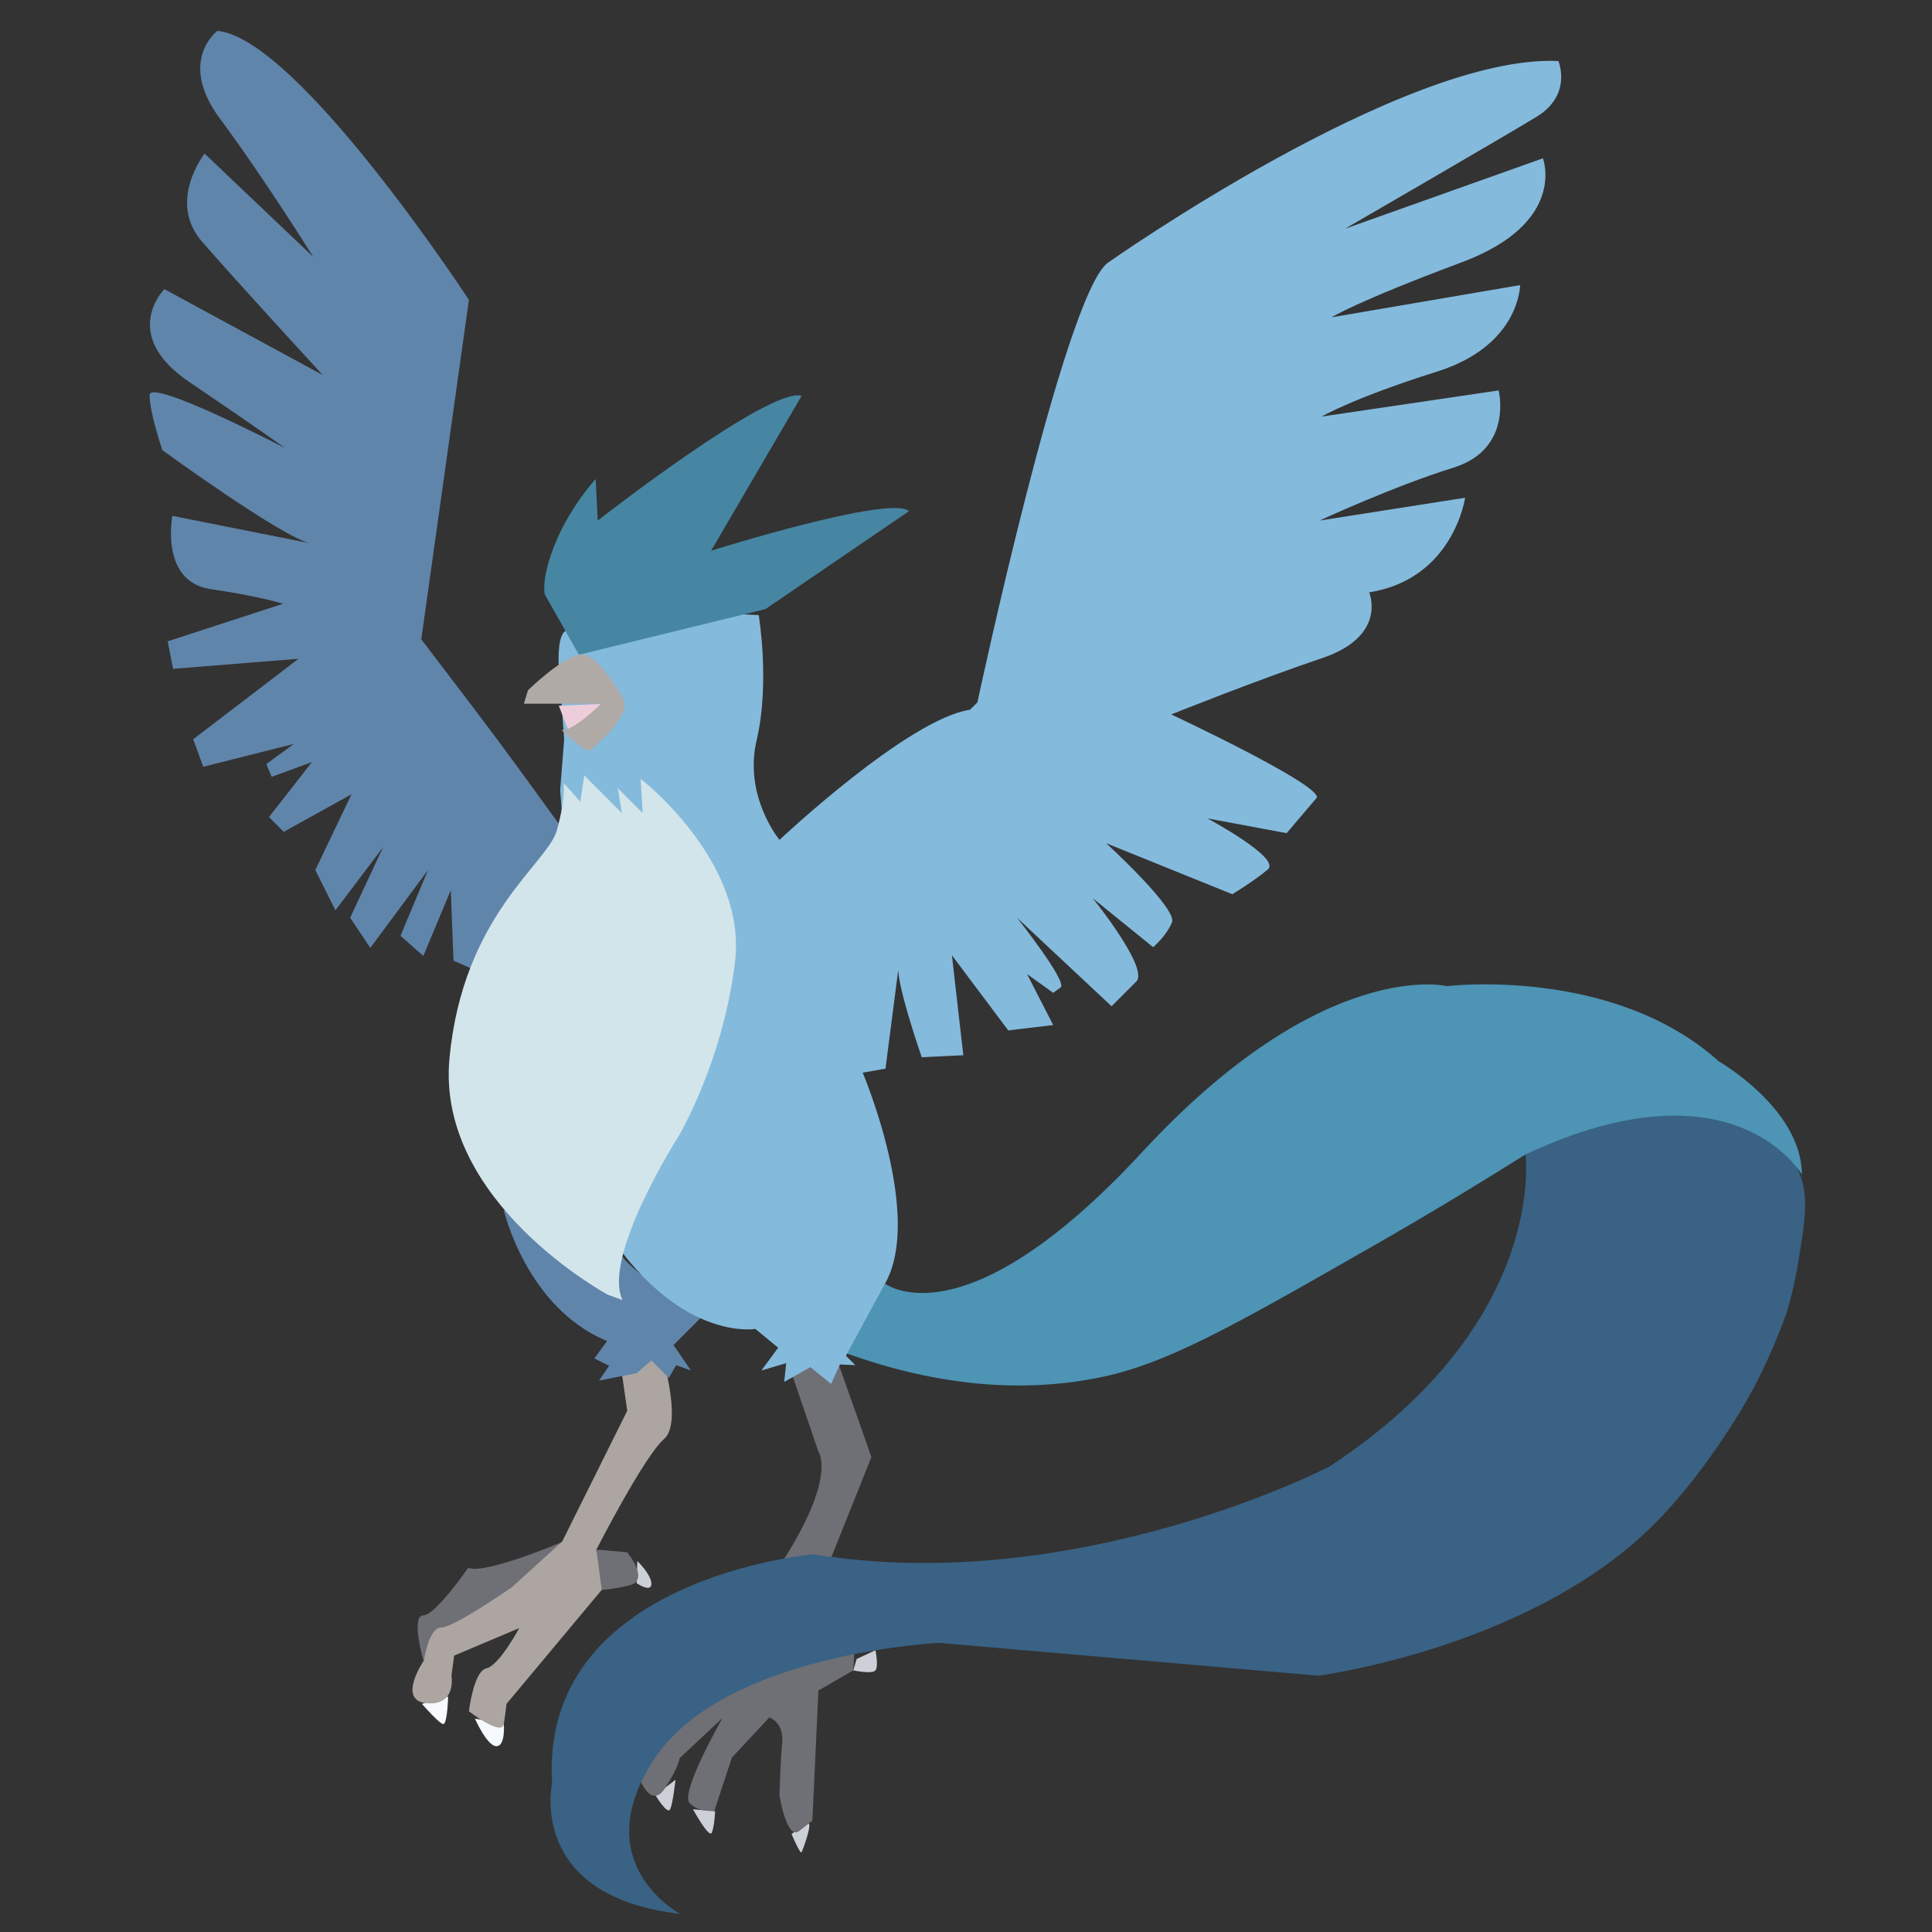 <?xml version="1.0" encoding="utf-8"?>
<!-- Generator: Adobe Illustrator 23.0.4, SVG Export Plug-In . SVG Version: 6.00 Build 0)  -->
<svg version="1.1" id="Layer_1" xmlns="http://www.w3.org/2000/svg" xmlns:xlink="http://www.w3.org/1999/xlink" x="0px" y="0px"
	 viewBox="0 0 288 288" style="enable-background:new 0 0 288 288;" xml:space="preserve">
<rect x="0" y="0" width="288" height="288" fill="#333333" stroke="none"/>
<style type="text/css">
	.st0{fill:#F6F9FD;}
	.st1{fill:#CDD0D8;}
	.st2{fill:#6F6F76;}
	.st3{fill:#396284;}
	.st4{fill:#4D94B5;}
	.st5{fill:#ACA5A2;}
	.st6{fill:#6085AB;}
	.st7{fill:#84BADC;}
	.st8{fill:#D2E5EA;}
	.st9{fill:#4686A3;}
	.st10{fill:#EECDDA;}
	.st11{fill:#B0AAA7;}
</style>
<path class="st0" d="M62.9,254c0,0,2.7,3.1,3.2,3c0.6-0.1,0.7-4.1,0.7-4.1L62.9,254z"/>
<path class="st0" d="M70.8,256.2c0,0,1.8,4.1,3.2,4.1c1.4,0,1.1-3.4,1.1-3.4L70.8,256.2z"/>
<path class="st1" d="M95,232.7c0,0,2.1,2,2.1,3.4c0,1.4-2.2-0.1-2.2-0.1L95,232.7z"/>
<path class="st1" d="M97.7,267.6c0,0,1.8,3,2.2,2.1c0.4-0.8,0.8-4.4,0.8-4.4L97.7,267.6z"/>
<path class="st1" d="M103.3,269.7c0,0,2.4,4.4,2.8,3.5s0.5-3.2,0.5-3.2L103.3,269.7z"/>
<path class="st1" d="M118,273.4c0,0,1.3,3.1,1.5,2.7s1.4-3.7,1.1-4.2S118,273.4,118,273.4z"/>
<path class="st1" d="M127.2,249c0,0,2.8,0.6,3.3,0s0-3,0-3l-2.8,1.3L127.2,249z"/>
<path class="st2" d="M83.7,229.9c0,0-11.6,4.9-13.9,3.8c0,0-4.9,7.1-6.7,7.1c-1.9,0,0,6.7,0,6.7l18.4-12.4L83.7,229.9z"/>
<path class="st2" d="M89,231l4.5,0.4c0,0,3.4,4.1,0.4,4.9s-6,0.8-6,0.8L89,231z"/>
<path class="st2" d="M117.9,204.4l4.1,12c0,0,2.6,3.4-4.5,15c-7.1,11.6-22.5,33-22.5,33s1.9,5.6,4.1,2.2c2.2-3.4,2.2-4.5,2.2-4.5
	l6.4-6c0,0-6.4,11.2-4.9,12.7c1.5,1.5,3.7,1.1,3.7,1.1l2.6-7.9l5.6-6c0,0,2.2,0.8,1.9,3.8s-0.4,7.9-0.4,7.9s1.1,6.8,3,5.2
	c1.9-1.5,1.9-1.5,1.9-1.5L122,252l5.2-3l0.4-7.1l-3.7-9.7l6-15l-4.9-13.9C125,203.2,118.2,199.5,117.9,204.4z"/>
<path class="st3" d="M227.4,172.1c0,0,3.4,25.1-29.2,46.5c0,0-37.5,19.5-76.9,13.1c0,0-40.9,3.4-39,34.1c0,0-3.8,16.9,19.1,19.5
	c0,0-14.2-7.5-3.8-23.2c10.5-15.7,42.4-17.2,42.4-17.2l56.6,4.9c3.2-0.5,32.3-5,49.9-22.5c8.7-8.7,14.7-20,14.7-20
	c2.4-4.5,4-8.5,5.1-11.5c0.5-1.7,1.2-4.2,1.7-7.3c1.1-6.6,1.8-10.6-0.1-14.4c-0.6-1.2-2.7-5-9.2-7.2c-2.8-0.5-6.2-0.9-10-0.8
	C239,166.3,231.6,169.7,227.4,172.1z"/>
<path class="st4" d="M131.7,191.2c0,0,11.6,9.7,38.6-19.5c27-29.2,45.4-24.7,45.4-24.7s24.7-3,40.5,11.2c0,0,12.4,7.1,12.4,16.9
	c0,0-10.1-17.6-41.2-3c-5.6,3.5-14,8.7-24.4,14.6c-19.6,11.2-29.5,16.8-39.4,18.7c-7.5,1.5-20.8,2.6-38.6-4.1
	C127.2,198,129.5,194.6,131.7,191.2z"/>
<path class="st5" d="M92.7,204.7l0.8,5.6l-9.7,19.5l-7.5,6.8c0,0-8.6,6-10.5,6c-1.9,0-2.6,4.9-2.6,4.9s-4.1,6,0.4,6.4
	s3.7-4.1,3.7-4.1l0.4-3l9.7-4.1c0,0-3,5.6-4.9,6c-1.9,0.4-2.6,6.4-2.6,6.4s4.9,3.8,5.2,1.9s0.4-3,0.4-3L89.7,237l-0.8-6
	c0,0,7.1-13.9,10.1-16.5c3-2.6-0.8-14.2-0.8-14.2L92.7,204.7z"/>
<path class="st6" d="M75.1,180.4c0,0,3.4,14.6,15.4,19.5l-1.9,2.6l2.2,1.1l-1.5,2.2l5.6-1.1l2.2-1.9l2.6,2.6l1.1-1.9l2.2,0.8
	l-2.6-3.8l4.1-4.1c0,0-12-7.9-12-9.7S75.1,180.4,75.1,180.4z"/>
<path class="st6" d="M84.6,124.6c-3.6-5-7.3-10.1-11.1-15.2c-3.6-4.8-7.2-9.5-10.7-14.1l7.1-50.6c0,0-25.5-39-37.5-40.1
	c0,0-6,4.5,0.4,13.1c6.4,8.6,13.9,20.6,13.9,20.6L30.5,22.9c0,0-5.6,7.1-0.4,13.1c5.2,6,18,19.9,18,19.9L24.5,43.1
	c0,0-6.8,6.8,3.8,13.9c10.5,7.1,14.2,9.8,14.2,9.8s-20.2-10.5-20.2-7.9s1.9,8.2,1.9,8.2s18,13.1,22.1,13.9l-20.6-4.1
	c0,0-1.9,9.7,5.6,10.9c7.5,1.1,10.9,2.2,10.9,2.2l-17.2,5.6l0.8,4.1l18.7-1.5l-15.7,12l1.5,4.1l13.5-3.4l-4.1,3l0.8,1.9l6-2.2
	l-6.4,8.2l2.2,2.2l10.1-5.6L47,129.7l3,6l7.1-9.4l-4.9,10.5l3,4.5l8.6-11.6l-4.1,9.8l3.4,3l4.1-9.8l0.4,10.5l3.4,1.5
	C75.5,138,80,131.3,84.6,124.6z"/>
<path class="st7" d="M83.5,117.8l0.6-7.6l-0.8-10.7c0,0-0.3-4.2,0.8-5.3c1.1-1.1,17.2-3.1,17.2-3.1l11.8,0.6c0,0,1.7,10.1-0.3,18.6
	c-2,8.4,3.4,14.9,3.4,14.9s19.1-18,28.4-19.4l1.1-1.1c0,0,12.9-60.5,19.4-65.5c0,0,44.2-31.2,67.2-30.1c0,0,2.2,5.1-3.4,8.4
	c-5.6,3.4-28.4,16.6-28.4,16.6L230,23.6c0,0,3.7,9.6-12.1,15.5s-19.4,8.2-19.4,8.2l28.1-4.8c0,0,0,9-12.4,12.9
	c-12.4,3.9-17.2,6.7-17.2,6.7l26.4-3.9c0,0,2.2,8.7-6.7,11.5c-9,2.8-20,7.9-20,7.9l21.7-3.4c0,0-1.7,12.1-14.3,14.1
	c0,0,2.8,6.5-7,9.8s-22.5,8.4-22.5,8.4s22.2,10.4,21.7,12.4l-4.5,5.3l-11.8-2.2c0,0,11,5.9,9,7.6s-5.3,3.7-5.3,3.7l-18.8-7.6
	c0,0,10.7,9.8,9.8,11.8c-0.8,2-2.8,3.7-2.8,3.7l-9-7.3c0,0,8.4,10.4,6.5,12.4c-2,2-3.7,3.7-3.7,3.7l-14.1-13.2c0,0,7.6,9.6,6.5,10.4
	c-1.1,0.8-1.1,0.8-1.1,0.8l-3.9-2.8l3.9,7.6l-6.7,0.8l-8.4-11.2l1.7,14.9l-6.2,0.3c0,0-4.2-12.1-3.4-13.8l-2,15.5l-3.4,0.6
	c0,0,9.1,21.4,3.3,31.5l-5.8,10.7l1.4,1.4l-2.3-0.1l-1.3,2.9l-3.1-2.5l-3.9,2.2l0.3-2.8l-3.7,1.1l2.5-3.4l-3.4-2.8
	c0,0-9.6,1.7-19.7-11.2l4.5-63.3l-13.5-0.8L83.5,117.8z"/>
<path class="st8" d="M84,116.7l2.5,2.8l0.6-3.9l5.6,5.6l-0.6-3.7l3.7,3.7l-0.3-5.1c0,0,15.7,12.1,14.1,27
	c-1.7,14.9-8.4,26.2-8.4,26.2s-11.5,18-8.4,24.5l-2.2-0.8c0,0-25.6-13.8-23.6-35.2c2-21.4,14.6-29,16-34S84,116.7,84,116.7z"/>
<path class="st9" d="M86.3,97.6l-5.1-9c0,0-0.6-2.5,1.7-7.9c2.2-5.3,5.9-9.3,5.9-9.3l0.3,6.2c0,0,25.6-20,30.4-18.6L106,82.1
	c0,0,26.7-8.4,29.5-5.9l-21.4,14.6L86.3,97.6z"/>
<polygon class="st10" points="83.3,105.2 84.7,108.8 90.6,104.9 "/>
<path class="st11" d="M93,104.3c0,0-3.9-7.3-6.7-6.7s-7.6,5.3-7.6,5.3l-0.6,2h11.5c0,0-4.2,4.2-5.9,3.9c0,0,3.4,3.4,4.2,3.1
	C88,111.9,94.1,106.9,93,104.3z"/>
</svg>
